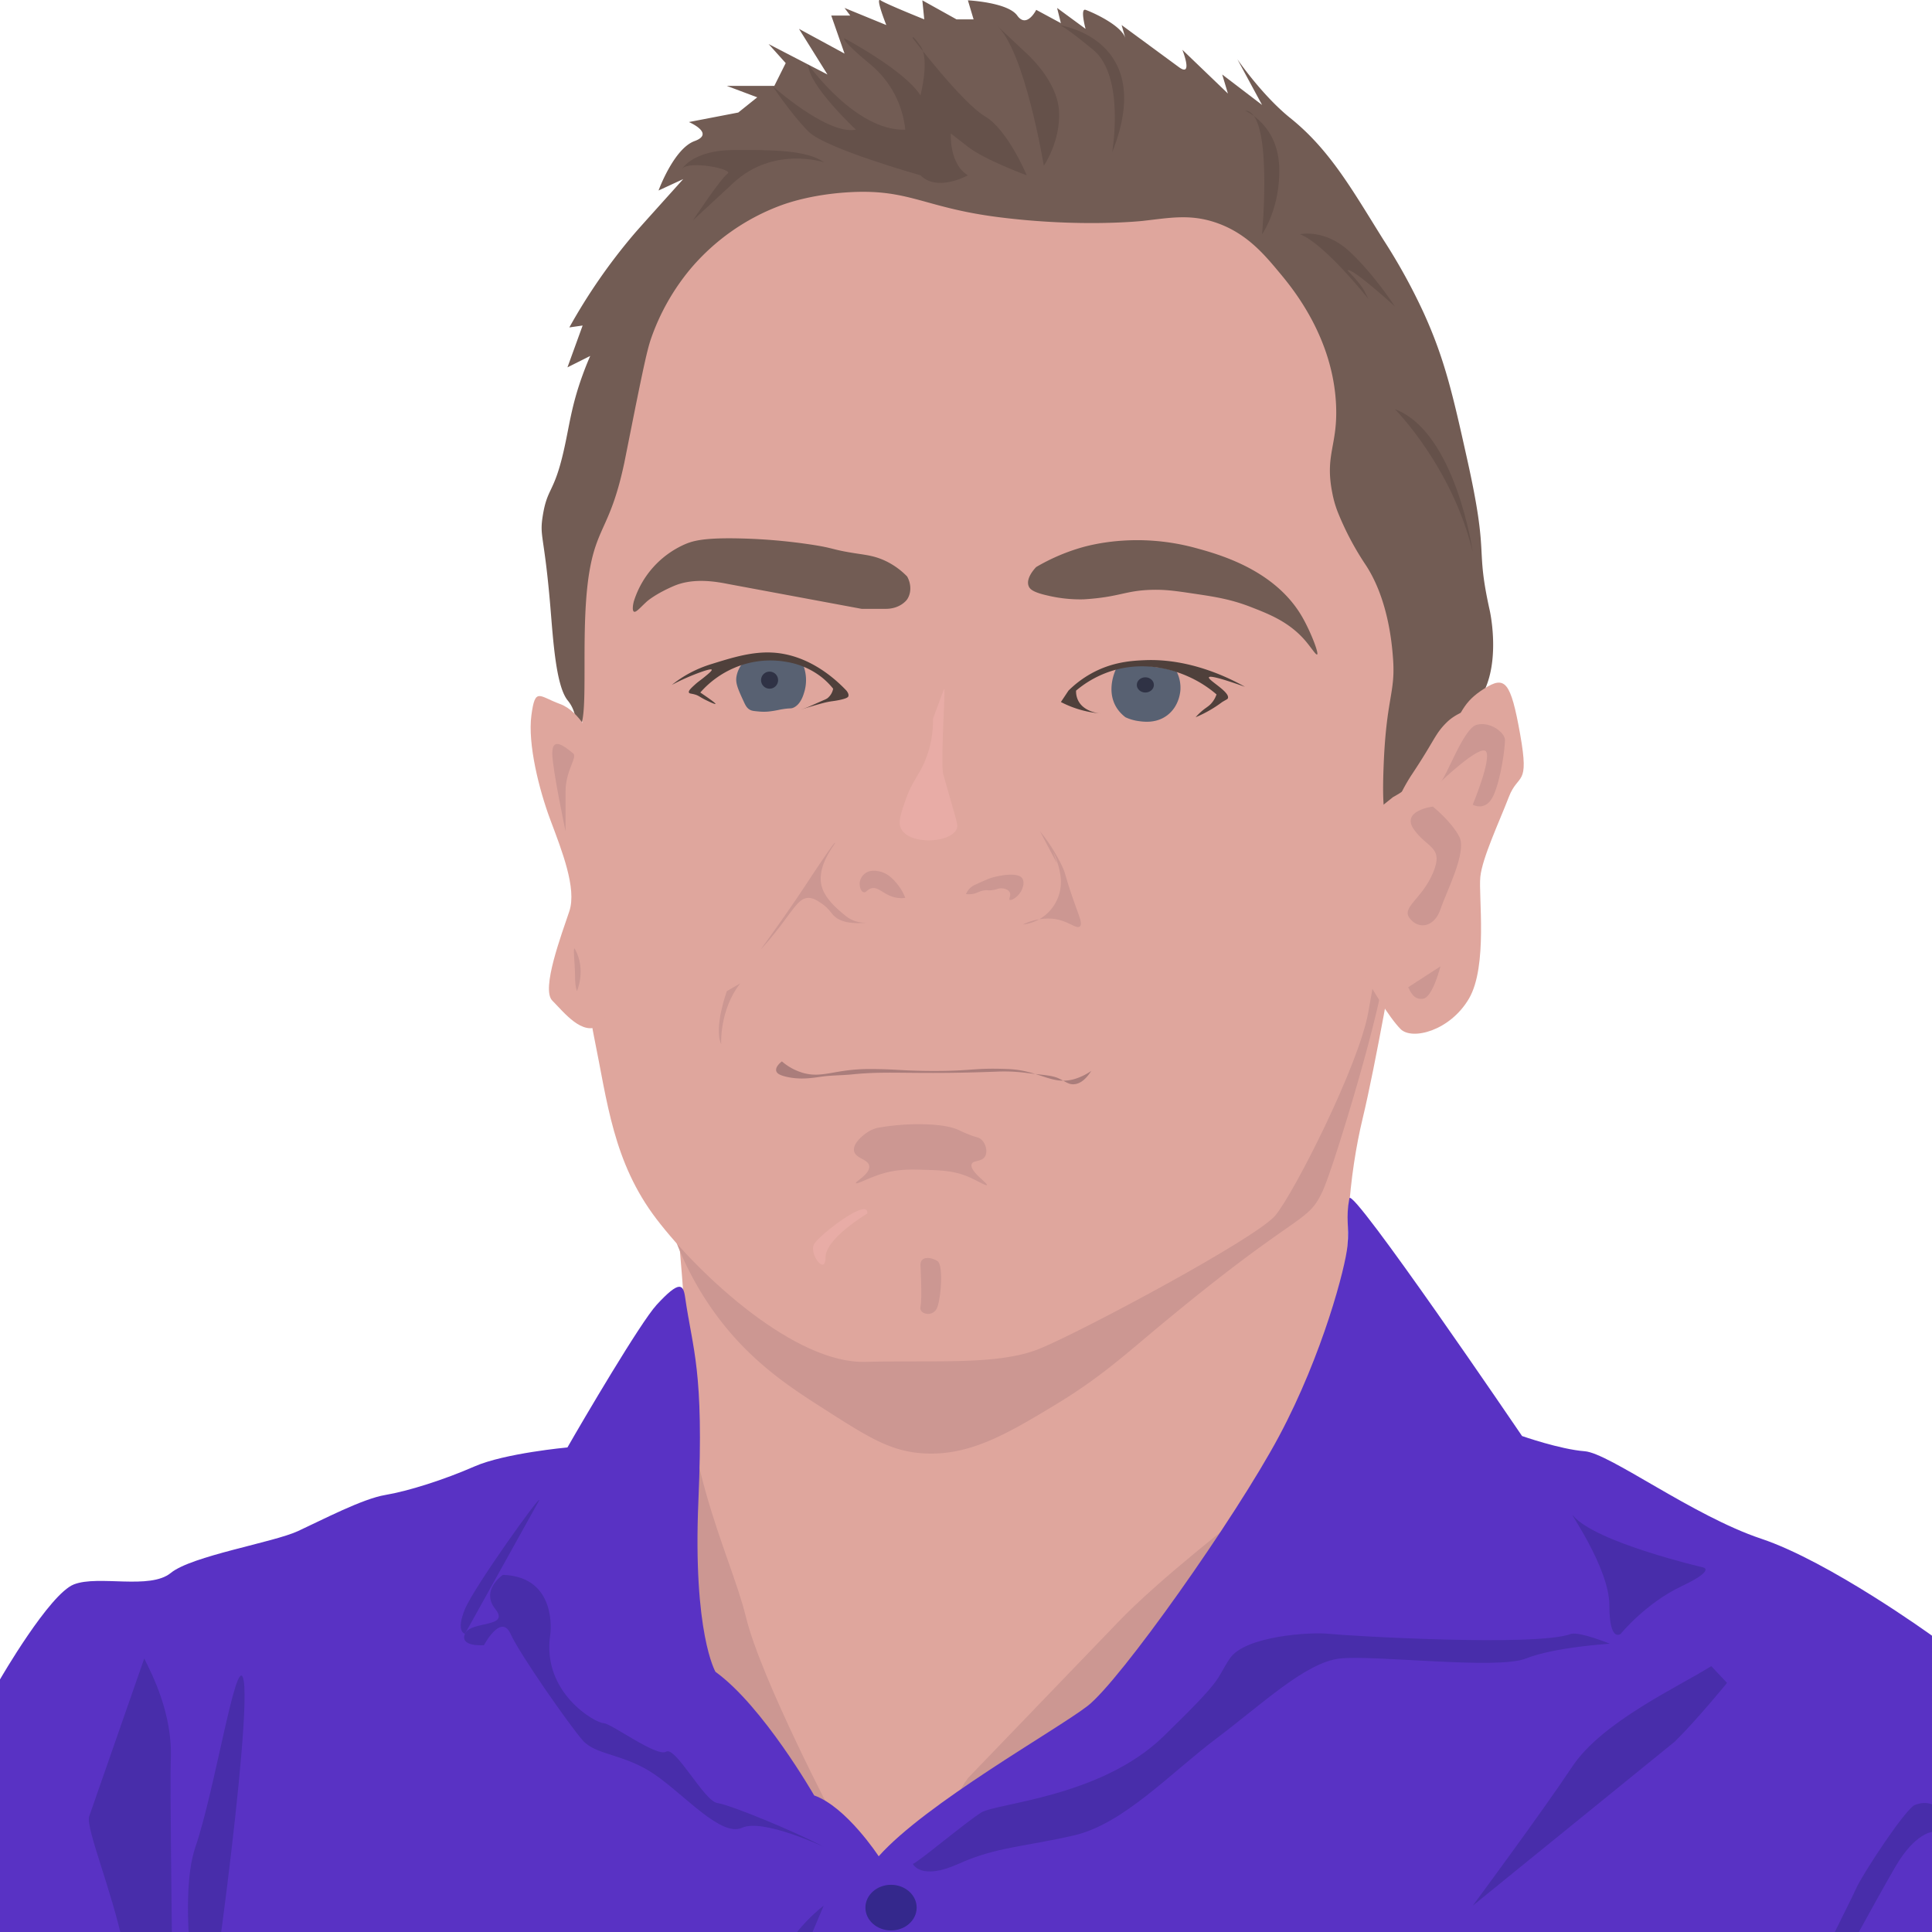 <svg xmlns="http://www.w3.org/2000/svg" width="1018" height="1018" fill="none" xmlns:v="https://vecta.io/nano"><g clip-path="url(#A)"><path d="M735 502.167s-10 58.114-17 87.171-11 70.138-5 102.201-15 167.328-15 169.332-152 157.309-152 157.309l-195-31.061-77-109.214 61-60.118 16-20.04s17-15.029 15-32.063-8-144.283-15-156.307 373-112.22 373-112.22l11 5.01z" fill="#dfa69d"/><path d="M363 694.545c.83-7.175-15 85.167-20 104.204s25 113.223 42 124.244 55.67 37.294 55.67 37.294S401 884.919 393 851.854s-38-88.174-30-157.309zm291 104.204s-43 33.065-65 56.111l-78.83 81.9S497 954.054 510 950.047s101-72.142 103-72.142 41-79.156 41-79.156z" fill="#cc9792"/><path d="M1018 861.873s-54-39.076-90-51.1-80-45.089-93-46.091-33-8.015-33-8.015-89.75-132.15-91-125.246c-2 11.021 0 14.027-1 25.049s-13 57.112-36 100.197-84 129.253-101 142.279-85 51.1-110 79.156c0 0-17-26.052-34-32.063 0 0-27-47.093-52-65.128 0 0-12-20.38-9-90.177 3-69.136-3-79.156-7-107.211-1-6.944-3-9.018-15 4.008-8.5 9.228-39 61.12-47 75.147 0 0-33 3.006-49 10.02s-35 13.026-47 15.03-33 13.025-46 19.037-56 13.026-67 22.043-38 1.002-51 6.012-39 50.099-39 50.099v435.851h1018V861.873z" fill="#5932c4"/><path d="M469.5 1017.18c7.456 0 13.5-5.38 13.5-12.03 0-6.636-6.044-12.019-13.5-12.019s-13.5 5.383-13.5 12.019c0 6.65 6.044 12.03 13.5 12.03z" fill="#34288c"/><g fill="#482daa"><path d="M823 1320.77l76-166.32c9-19.04 76-152.3 79-159.315s26-42.083 31-44.087c3.23-1.162 5.77-1.472 9-.31v14.548s-9 .792-19 17.825-36 65.129-48 86.169-29 66.13-35 76.15-41 93.18-50 107.21-37 68.13-37 68.13h-6zm78.68-442.865c-16.65 10.591-57.43 29.137-73.25 52.974S776 1004.15 776 1004.15l106.53-86.517C894.18 906.16 910 886.742 910 886.742l-8.32-8.837zm-398.1 189.835c-3.4 3.61-32.08 72.41-34 90.51-1.92 18.09-15.58 69.51-15.58 74.58s1.94 18.83 5.83 11.58c3.89-7.24 46.67-112.22 47.64-129.61s16.53-74.58 16.53-74.58l-20.42 27.52zM128 883.917c-3.88-10.361-15 60.118-25 89.175s2 93.178 3 108.208 28-181.352 22-197.383h0zm-52-10.02c4 8.016 15 29.057 14 53.104s4 268.529 0 279.549-19-152.3-25-181.36c-6-29.053-20-62.118-18-68.13l29-83.163h0zM52 1152.44c.52 2.63 6 23.05 11.63 43.99L76 1241.62c4 14.03 29 79.15 29 79.15h9s-30-55.1-31-72.14c-1-17.03-18-90.17-19-96.19-1-6.01-37-130.25-37-130.25l14 69.13c4 18.04-40-51.1-40-51.1v17.04s47 51.1 46 54.1c-1 3.01 0 24.05 0 24.05l-46-44.09v32.07l51 29.05zm-51 14.03s64 90.18 68 120.24 6 34.06 6 34.06h17c-2 0-46-141.27-91-154.3zm384.88-92.46c4.12 9.3-18.88 138.55-21.88 158.59s-6 88.17-6 88.17h7s14-187.36 36-238.46l33-78.16s-15 11.02-23 28.06c-8 17.03-25.12 41.8-25.12 41.8zm95.12-91.9c3-1.002 28-22.044 36-27.054s63-8.015 96-40.078 27-29.057 35-41.081 43-14.028 52-13.026 110 7.014 128 0c5-1.002 20.25 5.231 20.25 5.231S819 867.885 804 873.897s-80-2.004-98 0-41 24.047-65 42.083-49 45.088-75 51.1-41 6.012-61 15.03-24 0-24 0zm-47-9.018c-15-8.016-49-22.044-56-23.045s-22-30.06-27-27.054-29-15.029-33-15.029-33-16.032-28-47.093c0 0 4-30.059-25-31.061 0 0-12 8.016-4 18.036s-13 6.012-16 13.025 10 6.012 10 6.012 9-17.033 14-6.012 31 48.095 38 56.111 22 7.013 38 18.035 35 33.065 46 28.055 43 10.02 43 10.02z"/><path d="M245 847.846c-5 12.023 0 13.025 0 13.025l39-70.138c2-5.009-34 45.089-39 57.113zm584-49.097c-3.79-4.439 19 27.053 19 47.093s6 15.029 6 15.029 13-16.031 32-25.049 11-10.02 11-10.02-56-13.025-68-27.053z"/></g><path d="M735 386.94c0-1.002 32-20.039 32-20.039l8 8.016-17 33.065-22 22.043s-11-18.036-11-19.038 10-24.047 10-24.047z" fill="#dfa69d"/><path d="M351 638.434c5.063 18.27 13.177 35.548 24 51.101 18.52 26.522 40 40.58 58 52.102 23.6 15.11 35.4 22.675 52 24.047 25 2.075 45.06-9.729 72-26.051 20-12.144 32.67-23.045 47-35.069 80.93-68.133 84.45-58.585 93-77.151 6-13.026 34-105.207 33-122.24-2.18-37.163-119.66 103.062-292 129.254a419.85 419.85 0 0 1-87 4.007h0z" fill="#cc9792"/><path d="M750 293.757c0-5.01-44-157.309-44-157.309L573 62.303 387 82.342l-63 74.146-29 137.269 7 52.103c1 2.004 8 49.096 6 71.139s-2 95.187 5 129.254 10 66.13 33 96.189 73 76.15 110 75.148 70 2.004 92-7.014 114-58.114 124-70.138 44-79.155 49-107.21 19-105.207 18-125.246 11-91.18 11-91.18v-23.045z" fill="#dfa69d"/><path d="M589 350.869c-1 1.002-9 17.034 4 27.053 2.14.996 4.414 1.671 6.75 2.004 2.89.411 9.48 1.343 15.25-3.006 6.58-4.959 7-12.905 7-14.027.082-3.125-.604-6.222-2-9.018h0s-7-2.004-8-2.004-7-1.002-7-1.002l-8-1.002-8 1.002zm-198-1.002a14.73 14.73 0 0 0-3 7.014c-.44 3.327 1 6.563 4 13.026.83 1.803 1.53 3.136 3 4.007 1.19.712 2.46.762 5 1.002a27.65 27.65 0 0 0 5 0 54.85 54.85 0 0 0 6-1.002c5.57-1.001 5.53-.37 7-1.001 3.95-1.714 5.35-6.694 6-9.018 1.215-4.659.864-9.589-1-14.028l-6-2.004-8-1.002h-9l-6 1.002-3 2.004z" fill="#586172"/><g fill="#2f3245"><path d="M405.5 362.893c2.485 0 4.5-2.019 4.5-4.509s-2.015-4.509-4.5-4.509-4.5 2.019-4.5 4.509 2.015 4.509 4.5 4.509zm198 2.004c2.485 0 4.5-1.795 4.5-4.008s-2.015-4.008-4.5-4.008-4.5 1.794-4.5 4.008 2.015 4.008 4.5 4.008z"/></g><path d="M567 363.895a54.87 54.87 0 0 1 21-11.022c18.83-5.01 34.5 1.924 39 4.008 5.059 2.345 9.77 5.38 14 9.018a13.71 13.71 0 0 1-3 5.01c-1.47 1.533-2.65 1.954-5 4.008-1.069.93-2.071 1.935-3 3.006 4.98-2.082 9.682-4.774 14-8.016 2.45-1.463 2.81-1.473 3-2.004 1.19-3.317-10.66-9.579-10-11.022.4-.882 5.44.181 19 5.01-8-4.509-28.86-15.08-53-14.028-6.59.291-16.89.852-28 7.014a54.93 54.93 0 0 0-12 9.018l-4 6.012c6.526 3.395 13.668 5.44 21 6.012-.5 0-9-.622-12-7.014a10.83 10.83 0 0 1-1-5.01h0zm-128-1.002c-1.769-2.223-3.781-4.24-6-6.012a40.59 40.59 0 0 0-18-8.016c-9.424-1.8-19.17-.754-28 3.006-6.903 2.928-13.056 7.381-18 13.026 6.82 4.599 8.13 5.801 8 6.012-.21.36-4.63-1.824-5-2.004-3.52-1.744-3.78-2.395-6-3.006-1.81-.501-2.75-.371-3-1.002-.36-.902 1.12-2.285 3-4.008s2.72-2.154 5-4.008 4.27-3.487 4-4.008-3.08.341-5 1.002c-5.501 1.934-10.849 4.279-16 7.014 2.818-2.265 5.83-4.276 9-6.012a64.25 64.25 0 0 1 12-5.01c10.6-3.306 21.16-6.603 32-6.011 19.49 1.062 33.64 14.378 39 20.039.54.681 1.39 1.954 1 3.006-.14.381-.58 1.102-5 2.004-2.61.531-3.5.491-6 1.002-.89.18-1.79.391-4 1.002a247.07 247.07 0 0 0-10 3.006l1.06-.371c3-1.002 4.13-1.643 10.94-4.639a10.11 10.11 0 0 0 2-1.002 8.46 8.46 0 0 0 3-5.01h0z" fill="#4f403b"/><path d="M552 313.796c6.221 1.482 12.607 2.155 19 2.004 19.07-1.162 21.7-4.659 36-5.01 7.34-.18 12.56.602 22 2.004 10.9 1.623 19.38 2.886 30 7.014 9.87 3.838 20.41 7.926 29 18.036 3 3.577 5.37 7.364 6 7.013 1.06-.591-3.62-12.534-8-20.039-14.43-24.739-43.94-32.784-56-36.071-31.21-8.507-56.15-1.443-61 0a104.75 104.75 0 0 0-23 10.02c-.5.511-5.62 5.771-4 10.019.66 1.734 2.45 3.307 10 5.01zm-98 7.014h13c7.74-.12 11-5.01 11-5.01 2.24-3.366 2.19-8.066 0-12.023a39.6 39.6 0 0 0-11-8.016c-5.53-2.705-10.08-3.267-15-4.008-15-2.264-11.31-2.856-26-5.01a296.81 296.81 0 0 0-35-3.006c-20-.551-25.91 1.253-30 3.006-6.385 2.782-12.1 6.905-16.758 12.091A48.75 48.75 0 0 0 334 316.802c-.38 1.323-1.07 4.91.06 5.501s3.68-2.605 6.94-5.501c0 0 4.34-3.857 14-8.016 10.71-4.619 23.1-2.154 29-1.002l70 13.026z" fill="#725c54"/><g fill="#cc9792"><path d="M509 471.105c.465-1.122 1.145-2.143 2-3.005a9.6 9.6 0 0 1 3-2.004c5.12-2.325 7.68-3.487 10-4.008 2.9-.652 12.62-2.866 14.84 1.002a5.44 5.44 0 0 1 .16 4.008c-1.07 4.799-6.08 7.725-7 7.013-.61-.471.94-2.284 0-4.007s-3.52-2.004-4-2.004c-2.14-.211-2.63.751-6 1.002-1.85.14-1.52-.161-3 0-3.07.34-4 1.623-7 2.003a12.44 12.44 0 0 1-3 0h0zm-32 2.004c-.949-2.537-2.3-4.905-4-7.013-1.79-2.215-4.91-6.072-10-7.014-1.41-.261-4.41-.812-7 1.002a7.21 7.21 0 0 0-2.03 2.186c-.516.863-.847 1.825-.97 2.824-.17 1.913.5 4.549 2 5.01 1.34.41 1.93-1.373 4-2.004 4.08-1.243 6.95 4.108 14 5.009a15.66 15.66 0 0 0 4 0h0zm-15 121.239a126.11 126.11 0 0 1 21-2.004c4.33 0 15.3.06 22 3.006 2.276 1.131 4.613 2.134 7 3.005 3.16 1.113 3.9 1.002 5 2.004 2.4 2.074 3.56 6.413 2 9.018-1.82 3.006-6.18 1.794-7 4.008-1.36 3.667 8.61 10.14 8 11.022-.4.581-4.77-2.135-9-4.008-8-3.547-14.91-3.748-24-4.008-7.48-.221-13.95-.401-22 2.004-7.28 2.184-13.54 5.791-14 5.01s7.56-4.8 7-9.018c-.5-3.747-7.31-3.838-8-8.016-.66-4.008 4.83-8.136 6-9.017a18.76 18.76 0 0 1 6-3.006h0zm77-107.211c11.265-1.233 19.845-10.69 20-22.043.17-7.585-4-16.162-4-16.032l2 6.012-9-17.033a90.89 90.89 0 0 1 11 17.033c3.2 6.433 1.32 4.579 8 23.045 2.06 5.681 3.32 8.848 2 10.02-1.85 1.653-6.06-3.066-14-4.008-5.508-.5-11.047.54-16 3.006h0z"/><path d="M450 485.133a17.06 17.06 0 0 1-5-3.006c-3.8-3.156-10.17-8.446-12-15.029-3.08-11.022 7.55-22.705 7-23.046s-11.76 16.633-14 20.04c-13.26 20.189-25.15 35.96-25 36.071 4.611-5.112 8.951-10.463 13-16.032 5.09-6.793 7.82-11.021 12-11.021 2.62 0 5.05 1.673 7 3.005 3.33 2.285 4.7 4.589 6 6.012 2.44 2.655 7.3 5.12 18 4.008-2.378.172-4.765-.17-7-1.002z"/></g><path d="M423 565.291c10.47 3.006 16.95-2.004 35-2.004 14.15 0 16.15.891 32 1.002 22.73.15 22.3-1.734 41-1.002 17.26.671 23.49 9.158 36 5.01a32.02 32.02 0 0 0 8-4.008c-2 3.126-5 6.693-9 7.013-2.81.231-4.26-1.212-8-3.005s-8.45-1.814-17.51-3.006c-5.136-.648-10.318-.856-15.49-.622-44.42 1.694-56.19-.581-76 1.443-5.32.541-10.7.441-16 1.173-4.83.671-11.4 1.863-19 0-2.85-.702-4.63-1.533-5-3.006-.59-2.355 2.79-4.86 3-5.01 3.199 2.766 6.949 4.818 11 6.022h0z" fill="#aa7d7b"/><path d="M491.61 378.744a55.53 55.53 0 0 1-4.71 23.356c-3.16 6.954-6.64 10.33-9.9 19.869-2.52 7.365-4 11.573-2 15.03 4.62 8.156 25.41 7.284 29 0 .9-1.814.38-3.327-3-15.03l-4-14.027c-1.43-6.654 1.22-44.889.53-44.989-.18.01-5.53 14.789-5.92 15.791z" fill="#e8aca6"/><path d="M383 522.206s-7 19.037-3 28.055c0 0-1-18.035 10-32.063l-7 4.008z" fill="#cc9792"/><path d="M457 639.436s-22 13.026-22 23.046-9-2.004-6-7.014 29-25.049 28-16.032z" fill="#e8aca6"/><path d="M485 666.49s1 18.035 0 22.043 7 6.012 9 0 3-22.043 0-24.047-9-3.006-9 2.004z" fill="#cc9792"/><path d="M744 407.981c-7.5 11.273-11 23.156-12.82 22.865-1.3-.22-3-3.406-2.18-25.87 1.33-37.594 6.41-39.468 5-58.115-.52-6.903-2.4-31.652-15-50.098-5.417-8.216-10.022-16.941-13.75-26.051-1.461-3.551-2.55-7.245-3.25-11.022-4-20.119 2.91-24.899 2-46.09-1.55-36.192-23.3-62.122-30-70.138-8-9.609-17.24-20.571-33-26.051-14-4.87-25-2.535-39-1.002 0 0-32.47 3.557-76-2.004-39.76-5.07-47.06-15.24-80-13.026-19 1.283-31.38 5.661-35 7.014-18.214 6.846-34.388 18.225-47 33.065-9.191 10.976-16.307 23.539-21 37.073-1.92 5.581-4 15.49-8 35.069l-6 30.059c-6.95 32.804-13.88 33.546-18 55.108-6 31.311 0 80.157-6 85.167-4.32 3.607-.87-.05-1.95-6.493-.598-3.146-1.993-6.085-4.05-8.536-6.1-7.856-7.54-31.673-9-49.097-3.24-38.525-5.83-36.732-4-48.094 2.41-14.97 5.87-11.593 11-34.067 3-13.026 3.95-23.476 10-40.079 1.56-4.288 3-7.755 4-10.02l-12 6.012 8-22.043-7 1.002a303.03 303.03 0 0 1 34-49.097c2.35-2.745 4.25-4.849 26-29.057l-13 6.012s8-22.043 19-26.051-3-10.02-3-10.02l26-5.01 10-8.016-16-6.012h25l6-12.024-9-10.02 31 16.032-15-24.047 24 13.026-7-20.039h10l-3-4.008 22 9.018s-6-15.03-3-13.026 23 10.02 23 10.02L486 .18l18 10.02h9L510 .18s21 1.002 26 8.016 10-3.006 10-3.006l13 7.014-2-8.016 15 11.022s-3-11.022 0-10.02 19 8.016 21 15.03l-2-7.014 30 22.043c8 6.012 2-9.018 2-9.018l24 23.045-3-10.02 21 16.032-13-24.047s13 19.037 28 31.061c21 16.853 33 38.596 49 64.126 7.881 12.184 14.898 24.907 21 38.075 11.15 24.418 15.43 43.085 23 77.152 12 53.745 4.06 44.607 12 80.157 0 0 5.08 22.735-2 40.079-1.45 3.537-2.55 6.222-5.25 8.807-4.5 4.299-10 4.459-15.75 10.23-6 6.012-6 9.018-18 27.053z" fill="#725c54"/><g fill="#65514a"><path d="M485 92.361s-50-14.028-59-23.045-19-24.047-19-24.047 29 26.051 44 23.045c0 0-25.21-23.476-25.11-34.287 0 0 25.11 35.289 51.11 34.287-1.356-13.267-7.812-25.485-18-34.067-17-14.028-14-14.028-14-14.028s32 17.034 40 30.059c0 0 5-19.037 0-26.051s-4-4.008-4-4.008 26 34.067 38 41.081 22 31.061 22 31.061-22-8.016-31-15.029l-9-7.014s-1 16.032 9 22.043c0 0-16 9.018-25 0zm56-64.126s16 14.028 17 30.059-8 29.057-8 29.057-10-61.12-25-74.146l16 15.029z"/><path d="M586 80.338s7-40.079-10-54.106-18-13.026-18-13.026 52 7.014 28 67.132zm70-22.043s17 7.014 18 29.057-9 36.07-9 36.07 6-65.128-9-65.128zm29 65.128s13-3.006 26 9.018 24 29.057 24 29.057-23-21.041-25-19.037c0 0 7 7.014 9 11.021l2 4.008s-23-29.057-36-34.067zm50 92.181s30 30.06 41 75.148c0 0-9-63.124-41-75.148z"/></g><path d="M734 420.005s18-9.018 27-27.053 10-23.045 21-30.059 14-4.008 19 24.047-1 20.039-6 33.065-14 32.063-15 42.083 4 47.092-6 64.126-30 22.043-36 16.031-16-22.724-19-28.396 5-85.828 5-85.828l10-8.016zm-422-30.059s-6-15.03-17-19.038-13-9.017-15 6.012 4 39.077 10 55.109 14 36.07 10 48.094-15 41.081-9 47.093 16 19.037 25 13.025 4-82.161 4-88.173-8-62.122-8-62.122h0z" fill="#dfa69d"/><path d="M759 411.989c3-2.004 12-28.055 19-30.059s15 4.008 15 8.016-2 20.039-6 29.057-11 5.01-11 5.01 10-24.047 7-28.055-24 16.031-24 16.031zm-4 13.026s-17 2.004-10 12.024 16 9.017 10 23.045-17 18.035-12 24.047 13 4.008 16-5.01 14-30.059 10-38.075-14-16.031-14-16.031zm-13 95.187c1 2.004 3 7.014 8 6.012s9-17.034 9-17.034l-17 11.022zM302 396.96c2.43 2.004-4 9.018-4 20.039v21.042s-7-33.065-7-41.081 5-5.01 11 0zm1 103.203c-1.35-2.485 0 8.015 0 14.027s1 8.016 1 8.016 5-11.022-1-22.043z" fill="#cc9792"/><path d="M434.26 85.548s-26.56-8.888-47.83 10.821l-21.28 19.709s14.64-22.174 18.21-24.558-20.42-7.164-24-2.555c0 0 5.79-9.719 26.55-9.899s39.49 0 48.35 6.483z" fill="#65514a"/></g><defs><clipPath id="A"><path fill="#fff" d="M0 0h1018v1018H0z"/></clipPath></defs></svg>